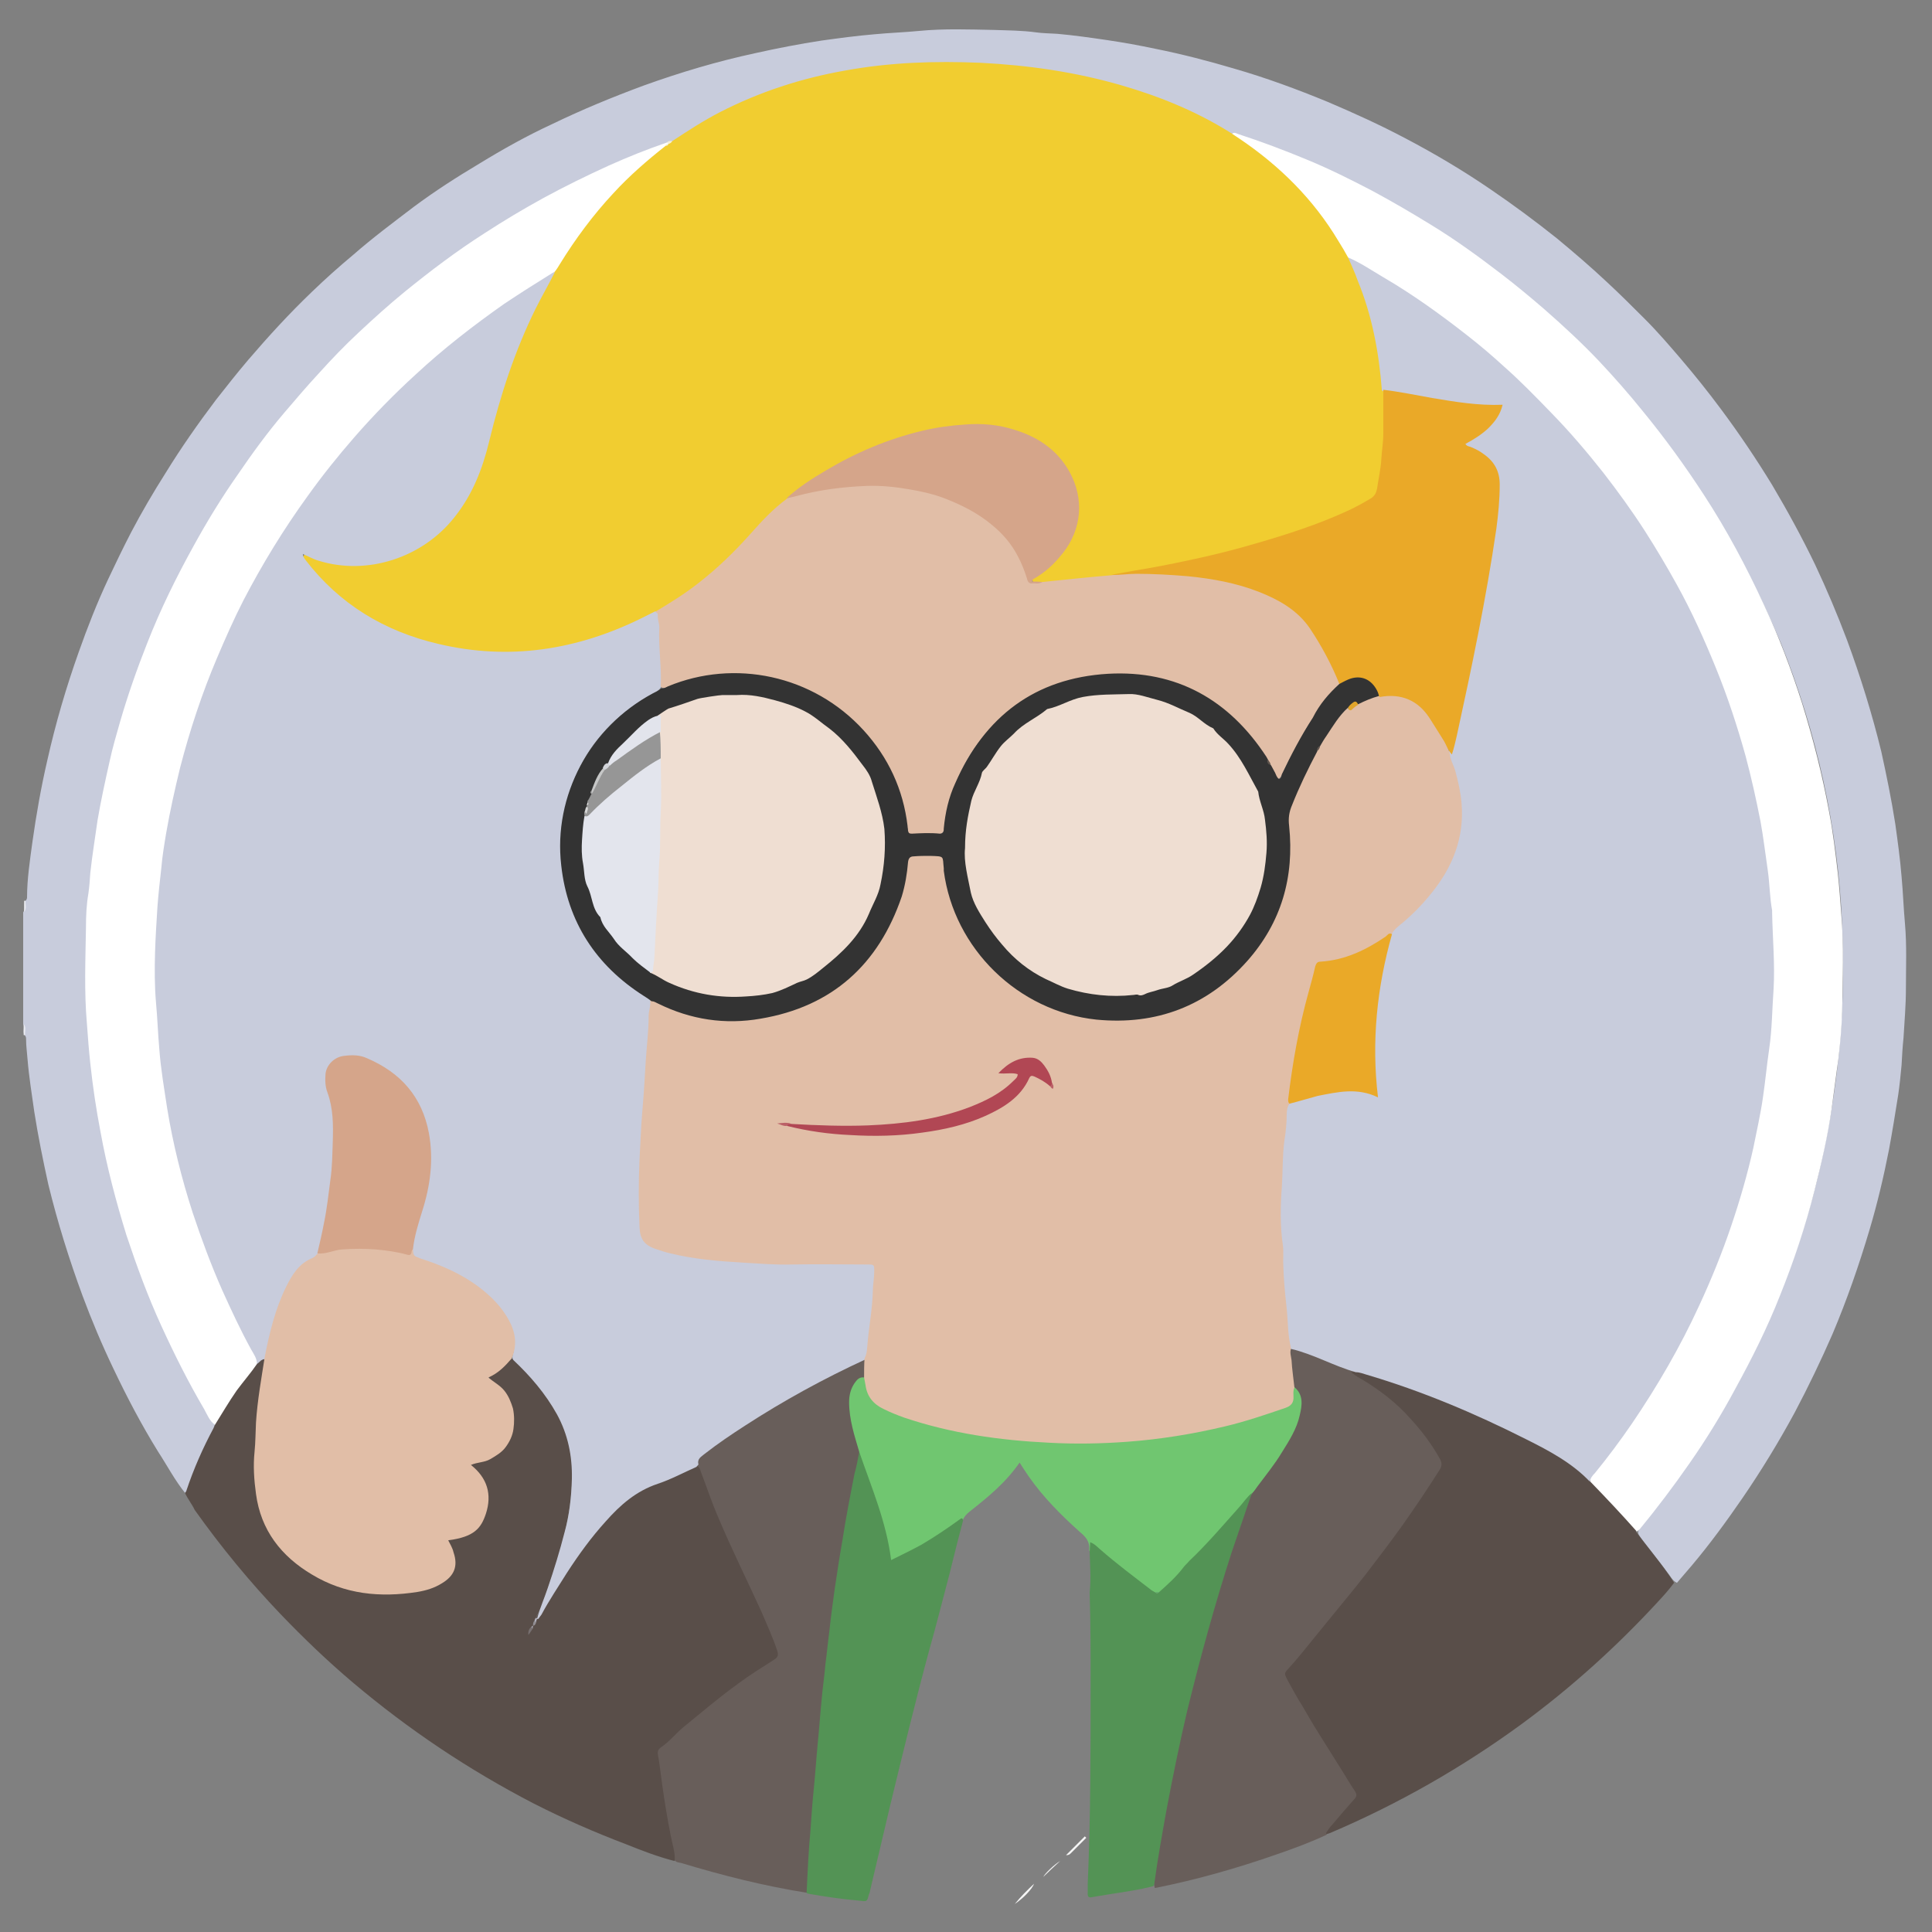 <?xml version="1.0" encoding="utf-8"?>
<!-- Generator: Adobe Illustrator 21.1.0, SVG Export Plug-In . SVG Version: 6.00 Build 0)  -->
<svg version="1.1" id="Capa_1" xmlns="http://www.w3.org/2000/svg" xmlns:xlink="http://www.w3.org/1999/xlink" x="0px" y="0px"
	 viewBox="0 0 400 400" style="enable-background:new 0 0 400 400;" xml:space="preserve">
<rect x="0" y="0" width="400" height="400" fill="#808080" stroke="none"/>
<style type="text/css">
	.st0{fill:#C8CCDC;}
	.st1{fill:#ECEDF2;}
	.st2{fill:#594E49;}
	.st3{fill:#685E5A;}
	.st4{fill:#70C670;}
	.st5{fill:#539355;}
	.st6{fill:#F5F5F5;}
	.st7{fill:#F1CD30;}
	.st8{fill:#FFFFFF;}
	.st9{fill:#F4F0D8;}
	.st10{fill:#E1BEA7;}
	.st11{fill:#777071;}
	.st12{fill:#918E93;}
	.st13{fill:#AFAFBB;}
	.st14{fill:#A5A3AD;}
	.st15{fill:#65AA6F;}
	.st16{fill:#EAA928;}
	.st17{fill:#D5A58A;}
	.st18{fill:#333333;}
	.st19{fill:#B14754;}
	.st20{fill:#E1A52B;}
	.st21{fill:#BB6167;}
	.st22{fill:#BB6268;}
	.st23{fill:#61564F;}
	.st24{fill:#60554E;}
	.st25{fill:#EFDED2;}
	.st26{fill:#E3E5ED;}
	.st27{fill:#969696;}
	.st28{fill:#E2E4EC;}
	.st29{fill:#C6C7C7;}
	.st30{fill:#D3D5DA;}
	.st31{fill:#D8D8D8;}
	.st32{fill:#E6E6E6;}
</style>
<g>
	<path class="st0" d="M5.3,186.5c0.2-0.2,0.3-0.5,0.3-0.7c0-3.8,0.6-7.7,1.1-11.4c0.8-5.7,1.8-11.4,3.1-17
		c1.7-7.6,3.9-15.1,6.5-22.4c1.8-5.1,3.8-10.2,6.1-15.1c1.5-3.2,3.1-6.5,4.7-9.6c2.2-4.2,4.6-8.3,7.2-12.4
		c3.2-5.2,6.7-10.2,10.4-15.1c2.2-2.8,4.4-5.6,6.7-8.3c4.2-4.9,8.5-9.6,13.2-14.1c2.8-2.7,5.6-5.2,8.6-7.7c4-3.5,8.3-6.7,12.5-9.9
		c4.3-3.2,8.8-6.1,13.5-8.9c4.9-3,9.9-5.8,15.1-8.2c6.2-3,12.5-5.6,19-8c7.5-2.7,15.2-5,23.1-6.7c4.5-1,9.1-1.9,13.7-2.6
		c3.6-0.5,7.3-1,10.9-1.3c3.1-0.3,6.2-0.4,9.3-0.7c5.2-0.5,10.3-0.3,15.5-0.2c2.9,0.1,5.8,0.1,8.7,0.5c1.4,0.2,2.9,0.2,4.4,0.3
		c3.4,0.3,6.9,0.8,10.3,1.3c3.4,0.5,6.7,1.1,10,1.8c5.5,1.1,10.9,2.5,16.3,4.1c6.6,1.9,13.1,4.3,19.4,6.9c5.4,2.3,10.7,4.7,16,7.5
		c6.1,3.2,12,6.7,17.7,10.6c4.7,3.2,9.3,6.6,13.8,10.2c3.5,2.9,7,5.9,10.3,9c2.7,2.5,5.3,5.1,7.9,7.7s5,5.4,7.4,8.2
		c2.9,3.4,5.7,6.9,8.3,10.4c3.8,5.1,7.3,10.3,10.6,15.7c3.2,5.4,6.2,10.9,8.9,16.5c2.4,5.1,4.6,10.3,6.6,15.6
		c2.8,7.6,5.2,15.3,7.1,23.1c1.1,5,2.1,9.9,2.9,15c0.5,3.6,1,7.2,1.3,10.9c0.3,3.2,0.4,6.4,0.7,9.7c0.4,4.5,0.2,9,0.2,13.5
		c0,3.4-0.3,6.8-0.5,10.2c-0.2,1.9-0.3,3.7-0.4,5.6c-0.2,2.1-0.4,4.2-0.7,6.2c-0.6,3.8-1.2,7.5-1.9,11.3c-1.1,5.6-2.4,11.1-4,16.5
		c-2.2,7.4-4.7,14.6-7.7,21.7c-2.4,5.5-5,10.9-7.8,16.2c-3.3,6.1-6.9,12-10.8,17.7c-3.3,4.8-6.8,9.6-10.6,14.1c-1,1.2-2,2.3-3,3.5
		c-0.7-0.3-1.1-0.9-1.5-1.5c-1.9-2.6-3.9-5.1-5.9-7.7c-0.3-0.5-0.8-0.9-0.6-1.6c2.4-3.2,5-6.3,7.3-9.6c10.1-13.7,18.1-28.5,24-44.5
		c5-13.5,8.2-27.4,9.9-41.7c1.2-9.9,1.4-19.8,1-29.7c-0.9-20.1-5.2-39.6-12.7-58.3C361,115,351,98.5,338.4,83.7
		c-4.1-4.8-8.3-9.5-13-13.9c-10.9-10.3-22.8-19.4-35.9-26.8c-9.9-5.7-20.3-10.3-31.1-14.1c-1.1-0.4-2.2-0.9-3.5-0.9
		c-3.2-1.4-6.1-3.4-9.4-4.8c-9.5-4.3-19.4-6.9-29.6-8.4c-8.9-1.3-17.9-1.7-26.8-1.3c-13.7,0.6-26.9,3.5-39.3,9.8
		c-3.1,1.6-6.2,3.4-9.1,5.4c-0.5,0.3-0.9,0.6-1.4,0.8c-0.4,0.1-0.9,0.2-1.3,0.3c-7.2,2.7-14.3,5.7-21.2,9.2
		c-12.2,6.3-23.6,13.8-34,22.6c-4.9,4.2-9.7,8.5-14.1,13.1c-10.1,10.7-19,22.3-26.4,35C36,121,30.7,132.7,26.8,145
		c-3.7,11.7-6.2,23.6-7.6,35.8c-1.1,9.4-1.2,18.8-0.8,28.2c0.6,14.6,3.1,29,7.3,43c3.4,11.5,8,22.6,13.6,33.3
		c1.7,3.3,3.7,6.4,5.5,9.6c-0.3,1.9-1.5,3.5-2.2,5.3c-1,2.6-2.2,5-3.1,7.6c-0.2,0.6-0.2,1.3-1.1,1.4c-2.2-2.7-3.8-5.8-5.7-8.7
		c-3.4-5.5-6.4-11.2-9.2-17.1c-2.4-5-4.5-10-6.4-15.1c-2.8-7.6-5.2-15.3-7.1-23.1c-1.1-5-2.1-9.9-2.9-15c-0.5-3.6-1.1-7.2-1.4-10.9
		c-0.1-1.4-0.3-2.7-0.3-4.1c0-0.3,0-0.6-0.3-0.9c-0.5-0.7,0.1-1.6-0.3-2.3c0-7.7,0-15.4,0-23.1C5.4,188.1,4.8,187.2,5.3,186.5z"/>
	<path class="st1" d="M5.3,186.5c-0.1,0.8,0.3,1.6-0.3,2.3c0-0.8,0-1.6,0-2.3C5,186.5,5.1,186.5,5.3,186.5z"/>
	<path class="st1" d="M4.9,212c0.6,0.7,0.2,1.5,0.3,2.3c-0.1,0-0.2,0-0.3,0C4.9,213.5,4.9,212.7,4.9,212z"/>
	<path class="st2" d="M38.3,309.1c0.1-0.2,0.3-0.3,0.3-0.5c1.5-4.5,3.4-8.8,5.6-12.9c0.1-0.2,0.2-0.5,0.3-0.8
		c-0.2-0.7,0.2-1.1,0.5-1.6c2.4-3.9,4.8-7.7,7.9-11.1c0.6-0.4,0.9-1.5,2-1c0.2,2.3-0.5,4.5-0.8,6.7c-0.7,4.7-1.1,9.5-1.1,14.3
		c-0.1,5.8,0.5,11.6,4.2,16.5c2.7,3.6,6.1,6.4,10.3,8.3c6.4,2.9,13.1,3.2,19.9,1.9c1.2-0.2,2.3-0.6,3.4-1.2c2.9-1.5,3.8-3.9,2.4-6.9
		c-0.2-0.3-0.3-0.7-0.5-1c-0.4-0.8-0.3-1.3,0.6-1.4c0.3-0.1,0.6-0.2,1-0.2c3-0.5,5-2.1,5.9-5.1c1-3.2,0.4-6.1-2-8.5
		c-1.2-1.3-1.1-1.7,0.6-2.1c5.4-1.4,7.6-4.5,7.1-10c-0.2-2.5-1.6-4.3-3.5-5.8c-1.6-1.3-1.6-1.7,0.2-2.7c1.3-0.7,1.9-2.3,3.4-2.7
		c0.6,0,1,0.4,1.4,0.8c4,4.2,7.6,8.5,9.6,14c1.3,3.7,1.6,7.4,1.4,11.3c-0.4,8.7-3.3,16.7-6.1,24.7c-0.3,0.9-0.8,1.7-1.2,2.5
		c-0.1,0.3-0.3,0.6-0.4,0.9c-0.1,0.3-0.2,0.7-0.4,1c-0.2,0.2-0.2,0.4-0.3,0.6s0,0-0.1,0.2c-0.1,0.2-0.3,0.4-0.4,0.6
		c0.2-0.2,0.3-0.4,0.4-0.6c0.1-0.2,0.2-0.4,0.3-0.6c0.2-0.3,0.3-0.6,0.5-1c0.1-0.4,0.3-0.6,0.4-1c4.6-8.7,10-16.7,17.1-23.5
		c1.6-1.5,3.4-2.7,5.5-3.6c2.7-1.1,5.3-2.2,7.9-3.5c0.8-0.4,1.6-0.8,2.5-0.8c0.8,0.1,1.1,0.6,1.3,1.3c4,11.8,9.9,22.8,14.8,34.2
		c1.9,4.4,1.9,4.3-2.2,6.9c-7.5,4.8-14.3,10.5-20.8,16.5c-0.6,0.6-0.6,1.2-0.5,1.9c0.6,6,1.7,12,2.9,17.9c0.2,1.1,0.9,2.2,0,3.3
		c-3.4-0.9-6.6-2.1-9.8-3.4c-6.6-2.5-13-5.3-19.3-8.5C97,366.4,84.6,358.1,73,348.3c-5.2-4.4-10.1-9.1-14.9-14.1
		c-6.4-6.7-12.4-14-17.8-21.6C39.8,311.5,38.9,310.4,38.3,309.1z"/>
	<path class="st2" d="M338.7,317.1c2.2,3,4.6,5.8,6.7,8.8c0.4,0.6,0.8,1.1,1.2,1.8c-1.1,1.5-2.3,2.8-3.5,4.1
		c-8.5,9.2-17.8,17.6-28,25.1c-12.3,9-25.6,16.6-39.7,22.6c-0.3,0.1-0.5,0.2-0.8,0.2c-0.5-0.5-0.5-0.6-0.1-1.1
		c0.9-1.3,1.9-2.4,2.9-3.6c3.7-4,3.2-3.1,0.7-7.1c-4-6.4-8-12.9-11.7-19.5c-1.1-1.9-1-2.1,0.4-3.8c7.4-8.7,14.6-17.5,21.4-26.6
		c3.2-4.3,6.2-8.7,9-13.2c0.7-1.1,0.7-2.1,0-3.2c-3.5-5.8-8-10.6-13.6-14.3c-1.1-0.7-2.2-1.4-3.3-2.2c-0.3-0.2-0.8-0.4-0.7-0.8
		c0.1-0.6,0.6-0.5,1-0.6c4.5,0.9,8.7,2.5,12.9,4c7.4,2.7,14.7,5.9,21.8,9.5c2.9,1.5,5.8,3.1,8.7,4.8c2,1.2,3.7,2.8,5.3,4.5
		c3,2.9,5.9,5.9,8.7,9C338.3,316,338.8,316.4,338.7,317.1z"/>
	<path class="st3" d="M280.6,284c-0.2,0-0.4,0-0.9,0.1c0.7,0.5,1.2,0.9,1.8,1.2c3.9,2.3,7.5,5,10.5,8.4c2.4,2.6,4.5,5.4,6.2,8.5
		c0.4,0.8,0.3,1.5-0.2,2.2c-2.4,3.8-4.9,7.5-7.5,11.2c-2.5,3.5-5.1,6.9-7.7,10.3c-2.5,3.2-5.1,6.3-7.7,9.5c-1.9,2.3-3.8,4.7-5.7,7
		c-0.8,1-1.6,1.9-2.5,2.9c-1,1.1-1.1,1.1-0.3,2.6c1,1.8,2,3.7,3.1,5.4c1.1,1.9,2.2,3.8,3.4,5.7c1.4,2.2,2.8,4.5,4.2,6.7
		c1.1,1.7,2.1,3.5,3.2,5.1c0.5,0.8,0.4,1.2-0.2,1.8c-1.5,1.7-3,3.4-4.4,5.1c-0.5,0.5-0.9,1.1-1.3,1.7c-0.1,0.2,0,0.3,0.2,0.4
		c-3.4,1.6-6.9,2.9-10.4,4.1c-8.3,2.9-16.7,5.3-25.3,7c-0.5-1.6,0-3,0.3-4.5c3-19.6,7.5-38.9,13.2-57.9c1.9-6.4,4-12.8,6.4-19.1
		c1-1.9,2.5-3.6,3.8-5.4c2-2.8,3.8-5.6,5.2-8.8c1.1-2.6,1.7-5.3-0.4-7.8c-0.4-2.6-1.1-5.3-0.5-8c0.8-0.4,1.5-0.2,2.2,0
		c2.1,0.6,4,1.4,5.9,2.3c1.3,0.6,2.7,1.2,4.1,1.5C279.9,283.2,280.5,283.3,280.6,284z"/>
	<path class="st3" d="M139.7,385.2c0.1-1.7-0.5-3.4-0.8-5c-0.7-3.5-1.3-7.1-1.8-10.7c-0.3-2.1-0.5-4.2-0.9-6.3
		c-0.1-0.7,0.2-1.1,0.6-1.4c1.8-1.2,3.1-2.9,4.8-4.3c3.7-3,7.3-6.1,11.2-8.9c2.4-1.8,5-3.4,7.5-5c0.8-0.5,0.9-1,0.6-1.9
		c-0.9-2.7-2.1-5.3-3.2-7.9c-3-6.6-6.3-13.2-9.1-19.9c-1.3-3-2.3-6.1-3.5-9.2c-0.2-0.6-0.3-1.2-1.1-1.2c-0.3-1.4,0.5-2.4,1.6-3.2
		c7.4-5.4,15.2-10.3,23.4-14.6c2.7-1.4,5.4-2.7,8.1-4.1c0.7-0.3,1.3-0.8,2.2-0.4c0.4,1.3,0.3,2.6-0.1,4c-3,1.5-3.2,4.2-2.9,7
		c0.3,2.9,1.4,5.6,1.9,8.5c0,1.8-0.5,3.5-0.9,5.2c-2.9,14.6-4.9,29.3-6.4,44.1c-0.9,9-1.7,18.1-2.3,27.1c-0.3,4.4-0.5,8.8-0.9,13.1
		c-0.1,0.6,0,1.2-0.5,1.7c-8.9-1.4-17.6-3.6-26.2-6.2C140.5,385.6,140.1,385.6,139.7,385.2z"/>
	<path class="st4" d="M177.9,300.6c-1-3.4-2.1-6.7-2.1-10.3c0-1.4,0.3-2.7,1.1-3.9c0.5-0.7,1-1.4,2.1-1.2c0.5,0.4,0.6,0.9,0.7,1.4
		c0.4,2.7,2.1,4.1,4.4,5.1c5.2,2.2,10.6,3.5,16.2,4.5c9.5,1.8,19,2.4,28.6,2c12.3-0.5,24.4-2.7,36-6.9c1.5-0.5,2.6-1.2,2.4-3
		c0-0.5,0-1,0.7-1.1c1.9,1.6,1.6,3.7,1.1,5.8c-0.6,2.8-2.2,5.3-3.7,7.7c-1.5,2.5-3.4,4.8-5.1,7.1c-0.3,0.4-0.6,0.9-1,1.3
		c-2.2,3.3-5,6.1-7.7,9c-3.5,3.8-7,7.6-10.7,11.2c-0.3,0.3-0.6,0.5-1,0.6c-0.2,0-0.5,0-0.7,0c-2.5-1.1-4.4-3.1-6.5-4.6
		c-2.4-1.8-4.7-3.8-6.8-5.6c0.3,0.5,0.3,1.1-0.2,1.7c0-0.2-0.2-0.3-0.2-0.5c0.2-1.7-0.7-2.7-1.9-3.7c-3.9-3.5-7.6-7.2-10.6-11.5
		c-0.6-0.9-1.3-1.9-1.9-2.9c-2.9,4.2-6.6,7.2-10.4,10.2c-0.6,0.5-1.1,1-1.4,1.8c-1.9,1-3.7,2.4-5.5,3.6c-2.5,1.7-5.2,3.1-7.9,4.3
		c-1.4,0.7-1.9,0.5-2.1-1.1c-0.8-5.8-2.9-11.2-4.8-16.7C178.5,303.5,178,302.1,177.9,300.6z"/>
	<path class="st5" d="M177.9,300.6c2.5,7.3,5.6,14.4,6.6,22.4c2.2-1.1,4.3-2.1,6.3-3.2c2.7-1.6,5.4-3.4,8-5.3
		c0.4-0.3,0.5-0.1,0.6,0.3c-1,3.7-1.9,7.4-2.8,11c-1.4,5.3-2.7,10.5-4.2,15.8c-2.9,10.7-5.5,21.5-8.1,32.2
		c-1.4,5.9-2.8,11.9-4.2,17.8c0,0.2-0.1,0.4-0.2,0.6c-0.4,1.6-0.4,1.5-2.1,1.3c-3.4-0.3-6.9-0.8-10.3-1.4c-0.2,0-0.3-0.1-0.5-0.2
		c0.2-4.3,0.4-8.7,0.8-13c0.2-2.9,0.4-5.8,0.7-8.7c0.3-3,0.5-6.1,0.8-9.2c0.3-3,0.5-6,0.8-9c0.2-2.5,0.6-5,0.8-7.5
		c0.3-2.2,0.5-4.5,0.8-6.7c0.3-2.9,0.7-5.8,1.1-8.7c0.5-3.4,1-6.7,1.6-10.1c0.7-4.6,1.6-9.2,2.5-13.8
		C177.3,303.8,177.6,302.2,177.9,300.6z"/>
	<path class="st5" d="M225.6,321.4c0-0.6,0.1-1.3,0.1-2.1c0.9,0.3,1.5,1,2.1,1.5c3.3,2.9,6.8,5.5,10.3,8.2c0.3,0.3,0.8,0.5,1.1,0.7
		c0.2,0.2,0.5,0.2,0.7,0c1.8-1.6,3.7-3.3,5.2-5.3c0.3-0.4,0.8-0.8,1.1-1.2c3.7-3.5,7-7.4,10.4-11.2c0.9-1,1.6-2.1,2.6-2.9
		c-1.4,4.1-2.8,8.2-4.2,12.3c-3.5,10.8-6.5,21.8-9.2,32.8c-1.6,6.8-3,13.7-4.3,20.6c-0.9,5-1.8,10-2.5,15.1c0,0.2-0.1,0.4-0.2,0.6
		c-3,0.8-6.1,1.2-9.2,1.7c-1.2,0.2-2.4,0.4-3.6,0.6c-0.6,0.1-0.8-0.1-0.8-0.7c0-0.6,0-1.3,0-2c0.6-13.8,0.6-27.5,0.6-41.3
		c0-6.4,0-12.8-0.2-19.1C225.9,327.1,225.7,324.2,225.6,321.4z"/>
	<path class="st6" d="M210.1,394.2c1.2-1.5,2.5-2.8,4-4.2C213.7,391.1,211.9,393,210.1,394.2z"/>
	<path class="st6" d="M224.9,380.5c-1.1,1.1-2.1,2.1-3.2,3.2c-0.2,0.2-0.4,0.4-1,0.4c0.8-0.8,1.4-1.4,2.1-2.1
		c0.6-0.6,1.2-1.2,1.8-1.8C224.7,380.3,224.8,380.4,224.9,380.5z"/>
	<path class="st6" d="M219.5,385.3c-1.3,1.2-2.6,2.4-3.5,3.3C216.3,387.9,218.3,386,219.5,385.3z"/>
	<path class="st7" d="M139.2,29.2c3.2-2.1,6.4-4.2,9.9-6c8.2-4.2,16.8-7,25.9-8.6c9.3-1.7,18.6-2,28-1.6c9.9,0.5,19.7,1.9,29.3,4.7
		c7.9,2.3,15.5,5.4,22.5,9.8c0.2,0.1,0.3,0.2,0.5,0.2c3,1.1,5.4,3.2,7.7,5.2c6.5,5.4,12.1,11.7,16,19.3c0.2,0.5,0.6,0.8,0.8,1.3
		c4.3,8.6,6.5,17.8,7,27.3c0.1,6.6,0,13.2-1.2,19.7c-0.3,1.7-1.1,2.8-2.5,3.7c-3.9,2.4-8.2,4-12.5,5.5c-12.9,4.5-26.2,7.7-39.7,9.6
		c-0.3,0-0.5,0.2-0.8,0.2c-4.6,0.6-9.1,1.1-13.8,1.4c-0.9-0.2-2.2,0.3-2.5-0.6c-0.3-1,1.1-1.3,1.8-1.8c2.1-1.8,4.3-3.6,5.6-6.2
		c3.5-6.6,1.9-14.2-3.8-18.9c-3.7-3-7.9-4.5-12.5-4.9c-8.6-0.7-16.6,1.5-24.4,4.7c-6.2,2.6-11.9,5.9-17.1,10.2
		c-3.1,2.5-5.8,5.4-8.5,8.3c-5.3,5.8-11.3,10.9-18.2,14.7c-0.4,0.2-0.8,0.4-1.1,0.7c-8.3,4.6-17,7.3-26.5,8
		c-11.1,0.9-21.5-1.2-31.2-6.4c-5.7-3-10.6-7.1-14.5-12.3c-0.3-0.4-0.9-0.9-0.5-1.4c0.5-0.7,1.1-0.2,1.6,0
		c11.2,4.5,25,0.4,31.9-11.5c2.2-3.8,3.7-7.9,4.7-12.1c2.6-10.9,6.3-21.4,11.5-31.4c0.6-1.2,1.4-2.4,2-3.6
		c4.7-7.9,10.3-15.1,17-21.3c1.9-1.7,3.8-3.4,5.8-4.8c0.2-0.2,0.5-0.3,0.8-0.4c0.1-0.1,0.2-0.2,0.3-0.2
		C138.7,29.4,139,29.3,139.2,29.2z"/>
	<path class="st8" d="M279.1,53.3c-0.6-1.1-1.3-2.3-2-3.4c-5.2-8.7-12.2-15.6-20.5-21.2c-0.5-0.3-1-0.7-1.5-1c0.3-0.3,0.7-0.2,1.1,0
		c4.9,1.6,9.7,3.4,14.5,5.4c4.6,1.9,9,4.1,13.4,6.4c4.1,2.2,8.2,4.6,12.1,7c5.1,3.1,9.9,6.6,14.6,10.2c3,2.3,5.9,4.7,8.8,7.2
		c4,3.5,7.9,7.1,11.5,10.9c3.1,3.3,6.1,6.7,9,10.3c4.6,5.6,8.8,11.4,12.7,17.4c4.7,7.2,8.8,14.9,12.4,22.7
		c3.1,6.6,5.7,13.5,7.9,20.4c2.3,7.4,4.2,14.9,5.6,22.5c0.8,4.2,1.3,8.4,1.8,12.7c0.3,2.8,0.5,5.6,0.7,8.3
		c0.6,6.7,0.3,13.5,0.2,20.3c-0.1,3.3-0.4,6.7-0.8,10c-0.5,3.4-0.9,6.8-1.4,10.3c-0.8,5.6-2.1,11.2-3.5,16.7
		c-1.9,7.5-4.3,14.7-7.2,21.9c-2.6,6.6-5.8,13-9.2,19.2c-2.9,5.4-6.1,10.6-9.6,15.6c-3.2,4.6-6.6,9.1-10.2,13.5
		c-0.2,0.2-0.4,0.3-0.6,0.5c-3.1-3.5-6.3-6.9-9.6-10.3c-0.5-1.1,0.5-1.7,1-2.4c4.6-5.8,8.9-11.9,12.7-18.3
		c8.3-13.8,14.5-28.5,18.5-44.2c2.4-9.3,4-18.7,4.7-28.3c0.4-5.4,0.8-10.7,0.6-16.2c-0.4-13.6-2.1-27.1-5.7-40.2
		c-3-11.1-7-21.7-12.2-31.9c-6.1-12.1-13.6-23.2-22.5-33.5c-10.1-11.7-21.6-21.9-34.5-30.5c-3.2-2.2-6.6-4.2-10-6.1
		C280.8,54.7,279.9,54.1,279.1,53.3z"/>
	<path class="st8" d="M137.8,30.2c-3.8,3-7.5,6.2-10.8,9.8c-4.2,4.5-7.9,9.5-11.1,14.7c-0.3,0.5-0.6,1-1,1.5
		c-0.7,0.7-1.5,1.3-2.3,1.8c-8.8,5.3-17,11.5-24.6,18.3C76.9,86.3,67.3,97.5,59.2,110c-8.6,13.2-15.1,27.4-19.6,42.4
		c-3.2,10.6-5.3,21.5-6.4,32.5c-0.6,6.6-1,13.2-0.7,19.8c0.8,19.7,4.4,38.9,11.9,57.3c2.4,5.9,4.9,11.7,8,17.2
		c0.5,1,1.4,1.9,0.8,3.2c-1.3,1.9-2.8,3.6-4.2,5.5c-1.6,2.3-3,4.7-4.5,7.1c-1.1-0.8-1.6-2.1-2.2-3.2c-3.3-5.6-6.2-11.4-8.9-17.3
		c-2.8-6.1-5.1-12.4-7.2-18.7c-2.2-7.1-4.1-14.3-5.4-21.5c-0.9-4.7-1.6-9.4-2.1-14.1c-0.3-2.7-0.5-5.4-0.7-8.2
		c-0.6-6.7-0.3-13.4-0.2-20.1c0-2.3,0.1-4.6,0.5-6.9c0.2-1.4,0.3-2.8,0.4-4.3c0.4-3.7,1-7.3,1.5-10.9c0.7-4.1,1.6-8.2,2.5-12.2
		c0.6-2.8,1.4-5.5,2.2-8.3c1.6-5.5,3.5-10.9,5.6-16.2c2.7-6.9,6-13.6,9.6-20.1c2.8-5.1,5.8-10,9.1-14.7c3-4.4,6.2-8.8,9.7-12.9
		c2.3-2.7,4.6-5.4,7.1-8.1c2.7-3,5.4-5.8,8.3-8.5c3.1-2.9,6.2-5.7,9.5-8.4c5.3-4.3,10.7-8.4,16.5-12.1c4-2.6,8-5,12.2-7.3
		c4.4-2.4,8.9-4.6,13.5-6.7c4-1.8,8-3.4,12.1-4.8c0.3-0.1,0.4,0,0.3,0.3h0C138.2,30,137.9,30,137.8,30.2z"/>
	<path class="st9" d="M138.4,29.8c-0.1-0.1-0.2-0.2-0.3-0.3c0.3-0.4,0.7-0.3,1.1-0.3C139,29.5,138.8,29.7,138.4,29.8z"/>
	<path class="st0" d="M53.2,282.4c0-1.2-0.7-2.1-1.2-3c-2.2-4-4.1-8.1-6-12.3c-2.3-5.2-4.3-10.6-6.1-16c-2.3-7.1-4.1-14.3-5.3-21.7
		c-0.6-4-1.3-8-1.6-12c-0.3-3.3-0.4-6.6-0.7-9.8c-0.3-3.5-0.3-6.9-0.2-10.4c0.1-3.2,0.3-6.4,0.5-9.5c0.2-2.7,0.5-5.3,0.8-8
		c0.2-2.4,0.6-4.8,1-7.2c0.8-4.6,1.8-9.1,2.9-13.6c2-7.7,4.5-15.3,7.6-22.6c1.7-4,3.5-8.1,5.5-12c3.9-7.5,8.3-14.7,13.3-21.6
		c3-4.2,6.2-8.2,9.6-12.1c4-4.6,8.3-9,12.8-13.1c5.7-5.3,11.9-10.1,18.3-14.6c3.3-2.2,6.6-4.3,10-6.4c0.2-0.1,0.3-0.1,0.5-0.2
		c-1.3,2.6-2.7,5-4,7.6c-4.3,8.7-7.3,17.9-9.6,27.4c-1.4,5.8-3.5,11.2-7.3,15.9c-6.6,8.3-18,12-28,8.9c-1.1-0.3-2.1-0.9-3.3-1.4
		c0,0.6,0.4,1,0.6,1.3c7,9.1,16.3,14.7,27.4,17.3c14.7,3.5,28.8,1.3,42.3-5.4c0.8-0.4,1.6-0.8,2.4-1.2c0.5-0.3,0.7,0,0.9,0.3
		c0.2,0.3,0.3,0.7,0.3,1.1c0.3,4.5,0.8,9.1,0.5,13.6c-0.3,1-1,1.4-1.8,1.8c-10.9,6.1-17.5,15.3-18.8,27.8c-1.1,10.8,2,20.4,9.8,28.4
		c2.2,2.2,4.5,4.3,7.3,5.9c0.7,0.4,1.4,0.9,1.6,1.8c0,3.6-0.3,7.1-0.6,10.7c-0.3,4-0.5,8-0.8,12c-0.6,7.4-0.9,14.7-0.7,22.1
		c0,0.6,0,1.3,0.1,2c0.2,2.1,1.3,3.4,3.3,4.1c3.5,1.2,7.1,1.6,10.7,2.1c10.4,1.3,20.8,1,31.2,1c3.3,0,3.5,0.2,3.4,3.5
		c-0.3,5-0.8,9.9-1.6,14.8c-0.1,0.6-0.1,1.3-0.9,1.7c-8.7,4-17.1,8.6-25.1,13.8c-2.8,1.8-5.6,3.7-8.3,5.8c-0.7,0.6-1.6,1-1.3,2.2
		c0,0.1-0.3,0.3-0.4,0.5c-2.7,1.2-5.3,2.6-8,3.5c-4.5,1.5-7.8,4.4-10.8,7.8c-3,3.3-5.6,6.9-8,10.6c-1.8,2.9-3.7,5.7-5.3,8.7
		c-0.2,0.3-0.4,0.5-0.6,0.8c-0.1,0.1-0.2,0.2-0.3,0c0.6-2.2,1.5-4.2,2.2-6.3c1.3-3.8,2.5-7.7,3.5-11.6c1-3.6,1.4-7.3,1.5-11
		c0.1-4.7-0.8-9.2-3.1-13.4c-2.4-4.3-5.5-7.9-9-11.2c-0.2-0.2-0.2-0.5-0.2-0.8c1.2-4.3-0.7-7.5-3.4-10.4c-4.2-4.7-9.6-7.3-15.5-9.1
		c-1.4-0.4-2.1-1.1-1.9-2.6c0.3-2.6,1-5.1,1.8-7.5c1.7-5.4,2.5-10.9,1.4-16.4c-1.4-7.1-5.6-11.9-12.2-14.7c-0.6-0.3-1.3-0.4-1.9-0.5
		c-4.9-0.8-7.5,2-6,6.7c1,3.3,1.3,6.7,1.2,10.1c-0.1,3-0.1,6.1-0.5,9.2c-0.6,4.8-1.3,9.6-2.8,14.2c-0.3,0.6-0.7,1.1-1.3,1.4
		c-2.7,1.3-4.1,3.7-5.3,6.2c-1.8,3.8-2.9,8-3.8,12.1c-0.2,0.7-0.2,1.4-0.8,1.9C54.1,281.3,53.8,282,53.2,282.4z"/>
	<path class="st10" d="M54.8,281c1-5.1,2.2-10.1,4.5-14.7c1.2-2.4,2.6-4.7,5.3-5.8c0.5-0.2,0.8-0.6,1.1-0.9c1.9-1,4.1-1.3,6.2-1.4
		c3.5-0.2,6.9-0.1,10.3,0.7c1.1,0.3,2.2,0.3,3.3-0.3c0.1,1.4,0.1,1.4,1.4,1.9c4.4,1.4,8.6,3.2,12.3,6c2.5,1.9,4.7,4.1,6.2,6.9
		c1.4,2.6,1.7,5.2,0.5,7.9c-1.3,1.5-2.7,3-4.8,3.9c1.2,1,2.4,1.6,3.3,2.7c0.9,1.1,1.4,2.4,1.8,3.7c0.3,1.4,0.3,2.9,0.1,4.3
		c-0.2,1.4-0.8,2.6-1.6,3.7c-0.8,1.1-2,1.8-3.2,2.5c-1.2,0.7-2.6,0.6-4,1.2c3.4,2.7,4.4,6.1,3.1,10.1c-1,3-2.4,4.8-7.8,5.5
		c0.4,0.8,0.9,1.6,1.1,2.5c1,2.9,0.1,4.9-2.4,6.4c-1.6,1-3.3,1.5-5.1,1.8c-7.7,1.2-15,0.5-21.8-3.6c-6.4-3.8-10.6-9.2-11.6-16.7
		c-0.4-2.9-0.6-5.8-0.3-8.7c0.2-2,0.2-4,0.3-6.1C53.3,289.9,54.1,285.5,54.8,281z"/>
	<path class="st11" d="M110.3,337.2c-0.3,0.4-0.5,0.8-0.9,1.3c-0.1-0.8,0.2-1.3,0.5-1.6C110.2,336.9,110.2,337.1,110.3,337.2z"/>
	<path class="st12" d="M111,335.9c-0.1,0.3-0.2,0.6-0.6,0.7l0,0c-0.1-0.4,0-0.8,0.3-1.1C110.8,335.5,110.8,335.7,111,335.9z"/>
	<path class="st13" d="M111,335.9c-0.1-0.1-0.2-0.2-0.3-0.3c0-0.2,0-0.5,0.3-0.6c0.1,0,0.2,0,0.3,0C111.2,335.2,111,335.5,111,335.9
		z"/>
	<path class="st14" d="M110.3,337.2c-0.1-0.1-0.2-0.2-0.3-0.3c0.1-0.2,0.2-0.3,0.4-0.3l0,0C110.3,336.8,110.3,337,110.3,337.2z"/>
	<path class="st0" d="M279.1,53.3c2.6,1.1,4.9,2.7,7.3,4.1c6,3.5,11.7,7.6,17.2,11.9c2.7,2.1,5.3,4.3,7.8,6.6c3.4,3,6.6,6.3,9.8,9.6
		c3.8,3.9,7.3,8,10.7,12.3c3.1,4,6,8,8.7,12.2c2.3,3.6,4.5,7.3,6.6,11.1c3.1,5.6,5.7,11.4,8.1,17.3c2.4,5.9,4.4,12,6.1,18.1
		c1.2,4.5,2.2,9,3.1,13.6c0.6,3.3,1,6.7,1.5,10.1c0.4,2.8,0.4,5.6,0.9,8.3c0,0.2,0,0.3,0,0.5c0.1,5.3,0.6,10.6,0.3,15.8
		c-0.3,4.1-0.3,8.2-0.9,12.3c-0.5,3.4-0.8,6.7-1.3,10.1c-0.5,3.5-1.3,7-2,10.5c-1.2,5.4-2.8,10.9-4.6,16.2c-1.9,5.6-4.1,11-6.6,16.4
		c-3.9,8.5-8.6,16.6-13.9,24.4c-2.4,3.5-5,7-7.7,10.3c-0.5,0.5-1,1.1-1,1.8c-3.7-3.9-8.4-6.4-13.2-8.8c-10.7-5.4-21.6-10-33.1-13.4
		c-0.7-0.2-1.4-0.5-2.2-0.5c-4.6-1.3-8.7-3.7-13.3-4.8c-0.8-0.3-0.7-1.1-0.8-1.7c-0.5-3-0.7-6-0.9-9c-0.5-7-1-14.1-0.7-21.1
		c0.2-5.6,0.5-11.1,1-16.6c0.1-0.8,0.3-1.6,0.8-2.3c0.9-0.8,2-0.9,3-1.2c4-1.1,8.1-2.1,12.3-1.6c0.8,0.1,1.9,1.1,2.5,0.2
		c0.5-0.6-0.1-1.7-0.1-2.6c-0.5-8.1,0-16.2,1.8-24.1c0.5-1.9,0.7-3.8,1.4-5.6c0.5-1,1.3-1.8,2.1-2.5c3.6-3.2,7-6.6,9.3-10.8
		c3.9-7.1,4.2-14.4,1.4-22c-0.3-0.8-0.7-1.5-0.6-2.4c3.3-14.5,6.3-29,8.7-43.7c0.6-3.4,0.9-6.9,1.1-10.3c0.3-4.5-1.2-6.9-5.3-8.9
		c-0.6-0.3-1.4-0.4-1.4-1.2c0-0.7,0.8-0.9,1.3-1.2c2.2-1.3,4.1-2.8,5.3-5c0.6-1,0.3-1.4-0.8-1.4c-6.3,0-12.5-1.3-18.6-2.4
		c-1.4-0.3-2.9,0-4.1-1.1c-0.6-7.8-2-15.4-5-22.7C280.5,56.4,279.8,54.9,279.1,53.3z"/>
	<path class="st10" d="M267,228.5c-0.5,0.6-0.6,1.5-0.6,2.2c0,1.9-0.2,3.7-0.5,5.6c-0.4,3.1-0.3,6.2-0.5,9.3
		c-0.3,4-0.4,8.1,0.2,12.2c0.2,1.4,0,3,0.1,4.5c0.1,2.6,0.3,5.1,0.6,7.7c0.2,1.8,0.3,3.5,0.4,5.2c0.1,1.4,0.3,2.7,0.6,4
		c-0.3,0.8,0,1.6,0.1,2.4c0.1,1.9,0.4,3.8,0.6,5.7c-0.3,0.6-0.2,1.2-0.2,1.8c0.1,1.3-0.5,2-1.7,2.4c-4.1,1.4-8.2,2.8-12.4,3.8
		c-6.7,1.6-13.5,2.7-20.3,3.2c-5.4,0.4-10.8,0.5-16.2,0.2c-10.2-0.5-20.2-1.9-30-5.2c-1.4-0.5-2.9-1.1-4.3-1.8
		c-2.1-1-3.4-2.6-3.7-4.9c-0.1-0.5-0.2-1.1-0.3-1.6c0-1.3,0-2.7,0.1-4c0.5-0.9,0.5-1.9,0.6-2.9c0.3-3.6,1-7.2,1.1-10.8
		c0-1.4,0.3-2.8,0.3-4.3c0-1.4,0-1.4-1.5-1.4c-5.2,0-10.4-0.1-15.5,0c-3.5,0.1-6.9-0.2-10.4-0.4c-5-0.3-9.9-0.7-14.8-1.9
		c-0.9-0.2-1.8-0.5-2.7-0.8c-3-0.9-3.6-2.4-3.7-4.8c-0.2-4.6-0.2-9.1,0-13.7c0.2-3.4,0.3-6.9,0.6-10.3c0.3-3.4,0.5-6.9,0.7-10.3
		c0.2-3.1,0.6-6.2,0.6-9.3c0-1.1,0.5-2.1,0.3-3.3c0.7-0.5,1.3,0,1.9,0.3c10.3,4.6,20.6,4.8,30.7-0.1c11.4-5.6,18.3-14.9,19.9-27.7
		c0.3-2.4,0.8-2.9,3.2-3c0.9,0,1.8,0,2.6,0c1.7,0.1,2.4,0.7,2.6,2.4c0.6,6.3,2.8,12,6.6,17c6.9,9.1,16,14.1,27.6,14.6
		c7.4,0.3,14.3-1.4,20.4-5.4c10-6.6,15.6-15.9,16.3-27.9c0.2-2.5,0-5-0.3-7.4c-0.1-1,0.2-1.9,0.5-2.7c1.6-3.9,3.2-7.9,5.4-11.5
		c0.3-0.4,0.6-0.8,0.8-1.2c1.1-2.2,2.5-4.2,4-6.2c0.5-0.7,1.1-1.6,2.1-1.7c0.3-0.2,0.1,0.6,0.5,0.3c0.5-0.5,1-0.9,1.6-1.2
		c1.3-0.8,2.8-1.4,4.3-1.7c4.1-0.9,7.4,0.4,10,3.7c1.6,2.1,2.9,4.4,4.2,6.6c0.3,0.6,0.5,1.3,0.7,2c0.1,1.2,0.8,2.3,1.1,3.4
		c0.6,2.2,1.1,4.4,1.3,6.7c0.6,7.2-1.9,13.3-6.3,18.7c-2,2.5-4.2,4.7-6.7,6.7c-0.6,0.5-1.1,1-1.5,1.7c-4,3.1-8.4,5.3-13.4,5.9
		c-1.4,0.2-2.1,0.8-2.4,2.1c-2.2,8.3-4.2,16.7-5,25.2C267.3,227.4,267.2,228,267,228.5z"/>
	<path class="st15" d="M239.9,329.6c-0.2,0.3-0.5,0.3-0.7,0C239.5,329.6,239.7,329.6,239.9,329.6z"/>
	<path class="st10" d="M136.8,142.2c0.2-4.1-0.5-8.2-0.3-12.3c0-0.9-0.4-1.7-0.3-2.6c0-0.4-0.3-0.5-0.6-0.6c3-1.8,6.1-3.7,8.9-5.9
		c4-3.1,7.5-6.5,10.9-10.3c2.3-2.6,4.7-5.2,7.6-7.3c3.4-1.8,7.1-2.2,10.8-2.7c6.9-1,13.7-0.3,20.4,1.7c6.1,1.9,11.5,4.9,15.4,10.2
		c1.4,1.9,2.4,4,3.1,6.2c0.7,2.2,0.8,2.2,3.1,1.9c4.8-0.5,9.5-1,14.3-1.4c9.5-1.2,18.8-0.4,28,2.2c2.9,0.8,5.6,2.1,8.1,3.6
		c2,1.2,3.8,2.7,5.1,4.6c2.6,3.7,4.8,7.6,6.3,11.9c0,0.6-0.3,1-0.8,1.4c-4.2,3.9-6.9,8.8-9.5,13.8c-0.7,1.3-1.3,2.6-1.9,3.8
		c-0.5,1.1-1.1,1.1-1.8,0.1c-0.4-0.5-0.6-1.1-0.9-1.8c-0.2-0.5-0.4-0.9-0.7-1.3c-3.9-6.5-9.2-11.5-16.1-14.6
		c-4-1.8-8.2-2.9-12.6-3.1c-5.7-0.3-11.2,0.5-16.4,2.8c-9.3,4.2-15.8,11-19.4,20.6c-1,2.6-1.7,5.3-1.9,8c-0.1,1.2-0.6,1.7-1.8,1.7
		c-1.5,0-3.1,0-4.6,0c-1.4,0-1.9-0.6-2.1-2c-2-14.1-9.8-23.7-22.8-28.9c-8.3-3.3-16.9-3.1-25.3,0.1
		C138.4,142.1,137.6,142.8,136.8,142.2z"/>
	<path class="st16" d="M277.3,141.6c-1.6-4-3.7-7.9-6.1-11.5c-2.6-3.8-6.4-5.9-10.4-7.5c-4.8-1.9-9.8-2.8-14.9-3.3
		c-3.5-0.3-7.1-0.5-10.7-0.5c-1.7,0-3.4,0.3-5.1,0.2c1.6-0.3,3.3-0.6,5-0.9c3.7-0.6,7.3-1.3,11-2.1c4.8-1,9.6-2.2,14.3-3.6
		c6.2-1.8,12.4-3.8,18.3-6.5c1.8-0.8,3.4-1.7,5.1-2.7c0.8-0.5,1.1-1.1,1.3-2c0.3-2.1,0.8-4.2,0.9-6.3c0.1-1.7,0.4-3.4,0.4-5.1
		c0-3,0-6.1,0-9.1c3.4,0.4,6.7,1.1,10.1,1.7c4.8,0.8,9.5,1.6,14.6,1.4c-0.5,2.1-1.6,3.5-3,4.9c-1.4,1.3-3,2.3-4.7,3.2
		c0.3,0.5,0.7,0.5,1,0.6c1,0.4,2,0.9,2.9,1.6c2.1,1.5,3.2,3.5,3.2,6.2c0,3.1-0.3,6.2-0.7,9.2c-2.1,14.4-5.1,28.7-8.2,42.9
		c-0.3,1.3-0.6,2.6-1,3.8c-0.9-0.9-1.2-2.2-1.9-3.2c-0.9-1.4-1.8-2.9-2.7-4.3c-2.4-3.7-5.9-5.2-10.3-4.4c-0.4-0.3-0.6-0.6-0.8-1
		c-1.6-2.5-3.3-3-6-1.8C278.3,141.5,277.9,141.9,277.3,141.6z"/>
	<path class="st17" d="M215.8,120.5c-0.7,0.5-1.5,0.2-2.2,0.3c-0.7,0-0.9-0.6-1-1.1c-0.5-1.6-1.1-3.1-1.9-4.6
		c-1.3-2.5-3.1-4.6-5.3-6.4c-3.1-2.6-6.6-4.3-10.3-5.7c-2.2-0.8-4.5-1.3-6.9-1.7c-2.9-0.5-5.8-0.8-8.7-0.7c-5,0.2-9.8,0.8-14.6,2.1
		c-0.7,0.2-1.4,0.3-2.1,0.5c2.5-2.3,5.3-4.1,8.2-5.8c6.2-3.7,12.8-6.5,19.9-8.2c2.9-0.7,5.8-1.1,8.8-1.3c3.5-0.3,7,0,10.4,1.1
		c5.2,1.6,9.4,4.6,11.8,9.6c2.8,5.9,1.6,12.1-2.5,16.7c-1.5,1.8-3.2,3.3-5.3,4.5c-0.2,0.1-0.4,0.2-0.4,0.6
		C214.4,120.4,215.1,120.4,215.8,120.5z"/>
	<path class="st9" d="M137.8,30.2c0.1-0.3,0.3-0.4,0.6-0.4C138.3,30.1,138.1,30.2,137.8,30.2z"/>
	<path class="st18" d="M277.3,141.6c0.6-0.3,1.1-0.6,1.8-0.9c2.3-1,4.5-0.3,5.8,1.9c0.3,0.5,0.5,1,0.6,1.5c-1.5,0.4-2.9,1-4.3,1.7
		c-0.9-0.5-1.3,0.8-2.1,0.7c-1.9,1.7-3.1,3.8-4.5,5.9c-0.5,0.7-0.9,1.4-1.3,2.1c-0.2,0.3-0.5,0.6-0.6,1.1c-1.9,3.6-3.7,7.3-5.2,11.1
		c-0.6,1.4-0.8,2.7-0.6,4.3c1.1,10.6-1.6,20-8.7,28c-8.3,9.3-18.8,13.3-31.2,12.1c-16.2-1.7-29.5-14.7-31.6-30.8c0-0.2,0-0.3,0-0.5
		c-0.3-2.6,0.3-2.5-2.9-2.6c-1.1,0-2.2,0-3.3,0.1c-0.8,0-1.1,0.4-1.2,1.2c-0.2,2.4-0.6,4.8-1.3,7.1c-4.8,14.1-14.4,22.8-29.2,25.3
		c-7.4,1.3-14.5,0.2-21.2-3.1c-0.5-0.2-0.8-0.5-1.4-0.5c-0.5-0.4-1.1-0.8-1.6-1.1c-9.9-6.3-15.8-15.3-17.1-27
		c-1.7-14.5,6-28.7,18.9-35.6c0.6-0.3,1.3-0.6,1.8-1.1c0.5,0.1,1-0.2,1.4-0.4c13.7-5.7,30-2.4,40.5,9.1c5.1,5.6,8.2,12.2,9.1,19.8
		c0,0.3,0.1,0.6,0.1,1c0.1,0.5,0.3,0.6,0.8,0.6c1.9-0.1,3.8-0.2,5.8,0c0.8,0,0.8-0.6,0.8-1.1c0.3-3.2,1-6.4,2.4-9.4
		c6.1-13.8,16.5-21.7,31.6-22.6c14.2-0.8,25.1,5.4,32.8,17.2c0.2,0.3,0.3,0.6,0.5,0.9c0.1,0.4,0.4,0.7,0.6,1.1
		c0.2,0.4,0.5,0.9,0.7,1.3s0.3,0.9,0.8,1.3c0.5-0.2,0.5-0.7,0.6-1c1.9-4,4-8,6.4-11.7C273.2,145.8,275.1,143.6,277.3,141.6z"/>
	<path class="st17" d="M85.5,258.6c-0.2,0.2-0.3,0.5-0.3,0.7c-0.1,0.5-0.4,0.6-0.8,0.5c-2.1-0.6-4.3-0.9-6.4-1.1
		c-2.4-0.2-4.9-0.2-7.4,0c-1.7,0.2-3.2,1-4.9,0.8c0.5-2.1,1-4.3,1.4-6.4c0.6-2.9,0.9-5.8,1.3-8.8c0.4-2.7,0.4-5.4,0.5-8
		c0.1-3.4,0.1-6.8-1.1-10.1c-0.5-1.3-0.5-2.6-0.4-3.9c0.2-1.8,1.8-3.5,3.9-3.7c1.6-0.2,3.2-0.2,4.7,0.5c7,3,11.4,8,12.8,15.5
		c1,5.5,0.3,10.9-1.4,16.2C86.6,253.4,85.8,255.9,85.5,258.6z"/>
	<path class="st16" d="M267,228.5c-0.3-0.2-0.3-0.5-0.3-0.9c0.9-7.5,2.2-14.9,4.2-22.1c0.5-1.8,1-3.6,1.4-5.4c0.2-0.6,0.4-1,1.1-1
		c5-0.3,9.4-2.4,13.5-5.2c0.3-0.2,0.6-0.9,1.3-0.5c-3.1,11-4.3,22.2-2.9,33.8c-4.3-2.1-8.4-1.1-12.5-0.3
		C270.9,227.4,269,228,267,228.5z"/>
	<path class="st19" d="M217.4,224.9c-1-0.9-2.1-1.5-3.2-2c-0.5-0.2-0.8-0.3-1.1,0.3c-1.8,4-5.3,6.1-9,7.8c-4.2,1.9-8.7,2.9-13.2,3.5
		c-4.9,0.7-9.9,0.8-14.8,0.5c-4.5-0.2-8.8-0.8-13.2-1.9c0.1-0.8,0.6-0.4,1-0.4c5.3,0.3,10.6,0.5,15.8,0.3c7.2-0.3,14.3-1.2,21.1-3.8
		c3.3-1.3,6.4-2.8,9-5.4c0.4-0.4,0.9-0.7,0.9-1.4c-1.2-0.4-2.4,0-4-0.2c2.1-2.2,4.3-3.4,7.1-3.2c1.1,0.1,1.8,0.8,2.4,1.6
		c0.8,1.1,1.4,2.2,1.6,3.6C218,224.5,218,224.9,217.4,224.9z"/>
	<path class="st20" d="M279.1,146.5c0.3-0.5,0.7-0.8,1.1-1.1c0.6-0.4,0.8,0.1,1,0.5c-0.5,0.3-1,0.7-1.4,1.1
		C279.3,147.2,279.2,146.8,279.1,146.5z"/>
	<path class="st21" d="M163.9,232.7c-0.3,0.1-0.8,0-1,0.4c-0.7,0.1-1.3-0.3-2-0.5C162,232.5,162.9,232.3,163.9,232.7z"/>
	<path class="st22" d="M217.4,224.9c0.3-0.2,0.3-0.4,0.4-0.7c0.1,0.2,0.2,0.3,0.3,0.6c0,0.2,0,0.5-0.1,0.6
		C217.7,225.4,217.6,225.1,217.4,224.9z"/>
	<path class="st23" d="M272.7,155.5c-0.1-0.5,0.2-0.9,0.6-1.1C273.3,154.9,273,155.3,272.7,155.5z"/>
	<path class="st24" d="M263,158.4c-0.5-0.2-0.7-0.6-0.6-1.1C262.8,157.6,263.1,158,263,158.4z"/>
	<path class="st25" d="M199.8,175.6c0-3.8,0.6-6.7,1.3-9.8c0.5-2,1.8-3.7,2.2-5.8c0.1-0.4,0.7-0.8,1-1.2c1-1.4,1.8-2.9,2.9-4.3
		c0.8-1,1.8-1.7,2.7-2.6c2-2.2,4.7-3.2,6.9-5.1c2.6-0.5,4.7-2,7.4-2.5c3.2-0.6,6.4-0.5,9.5-0.6c1.9-0.1,3.9,0.7,5.9,1.2
		c2.4,0.6,4.5,1.8,6.7,2.7c1.8,0.8,3,2.4,4.9,3.2c0.8,1.3,2.1,2.1,3.1,3.2c2.7,2.9,4.3,6.5,6.2,9.9c0.2,2,1.2,3.8,1.4,5.8
		c0.3,2.3,0.5,4.6,0.3,6.9c-0.2,2.4-0.5,4.8-1.2,7.2c-0.6,2-1.3,3.9-2.2,5.6c-1.3,2.4-2.9,4.6-4.8,6.6c-2.1,2.2-4.5,4.1-7,5.8
		c-1.3,0.9-2.9,1.4-4.2,2.2c-0.9,0.6-2.1,0.6-3.2,1c-0.8,0.3-1.7,0.4-2.5,0.8c-0.4,0.2-0.9,0.4-1.4,0.2c-0.3-0.2-0.8,0-1.1,0
		c-4.6,0.5-9.1,0-13.5-1.3c-1.6-0.5-3-1.3-4.6-2c-3.5-1.7-6.5-4.1-9-7.1c-1.3-1.5-2.4-3-3.5-4.7c-1.2-1.9-2.5-3.9-3-6.1
		C200.4,181.7,199.5,178.4,199.8,175.6z"/>
	<path class="st25" d="M136.1,148.2c0,0,2.2-1.5,2.3-1.5c2-0.6,4-1.3,6-2c0.6-0.2,4.6-0.8,5.2-0.8c1,0,2,0,3,0
		c2.7-0.2,5.3,0.4,7.9,1.1c2.2,0.6,4.3,1.3,6.2,2.3c1.8,0.9,3.4,2.4,5.1,3.6c2.7,2.1,4.8,4.8,6.8,7.5c0.8,1,1.6,2.2,1.9,3.4
		c1,3.2,2.2,6.4,2.6,9.8c0.3,3.9,0,7.7-0.8,11.5c-0.4,2.2-1.6,4.1-2.4,6.1c-2,4.7-5.6,8.1-9.5,11.2c-1.1,0.9-2.2,1.8-3.4,2.4
		c-0.6,0.3-1.3,0.4-2,0.7c-1.7,0.8-3.3,1.6-5.1,2.1c-1.8,0.4-3.6,0.6-5.4,0.7c-5.5,0.4-10.8-0.5-15.9-2.8c-1.4-0.6-2.6-1.6-4-2.1
		c0.5-5.2,0.6-10.4,1-15.7c0.2-3,0.3-5.9,0.4-8.9c0.1-6.6,0.6-13.1,0.4-19.6c0-1.8,0-3.5,0-5.3C136.3,150.6,136.5,149.4,136.1,148.2
		z"/>
	<path class="st26" d="M136.8,157c0,3.7,0.2,7.4,0,11.1c-0.2,3.4,0,6.8-0.3,10.2c-0.2,2.4-0.1,4.7-0.3,7.1
		c-0.3,4.2-0.5,8.4-0.7,12.6c0,1-0.3,1.9-0.3,2.9c0,0.3-0.3,0.5-0.5,0.5c-1.3-1-2.6-1.9-3.7-3c-1.3-1.4-2.9-2.4-3.9-4
		c-1-1.5-2.4-2.6-2.8-4.5c-1.8-1.8-1.6-4.3-2.7-6.4c-0.7-1.4-0.6-3.2-0.9-4.8c-0.3-1.6-0.3-3.2-0.2-4.8c0.1-1.6,0.2-3.3,0.5-4.9
		c3.8-3.5,7.6-6.9,11.9-9.9C134,158.3,135.1,157,136.8,157z"/>
	<path class="st27" d="M136.8,157c-3,1.6-5.6,3.7-8.2,5.8c-2.3,1.8-4.5,3.7-6.5,5.8c-0.3,0.3-0.6,0.6-1.1,0.3c0-0.4-0.2-0.8,0.2-1.1
		c0.5-0.2,0.2-0.7,0.3-1c0-0.1,0-0.2,0-0.3c0.2-0.2,0.2-0.4,0.1-0.6c0.4-0.5,0.6-1.1,0.9-1.6c0.5-1.8,1.3-3.5,2.4-5.1
		c0.4-0.4,0.7-0.8,1.1-1.2c2.7-2.2,5.6-4.3,8.7-6.1c0.6-0.3,1.1-0.9,1.9-0.6C136.8,153.3,136.8,155.2,136.8,157z"/>
	<path class="st28" d="M136.8,151.5c-3.2,1.6-6.2,3.8-9.1,5.9c-0.5,0.3-1,0.7-1.4,1.1c-0.4,0-0.5-0.1-0.4-0.5
		c0.6-1.7,1.8-2.9,3.1-4.1c1.7-1.6,3.2-3.4,5.2-4.8c0.6-0.4,1.3-0.8,2-0.9c0.3-0.1,0.6-0.2,0.6,0.3
		C136.8,149.5,136.8,150.5,136.8,151.5z"/>
	<path class="st29" d="M125.2,159.4c-1.1,1.5-1.7,3.4-2.7,5l0,0c-0.2-0.3-0.1-0.5,0-0.8c0.6-1.6,1.2-3.3,2.4-4.6
		C125.1,159,125.2,159.2,125.2,159.4z"/>
	<path class="st30" d="M125.2,159.4c-0.1-0.2-0.3-0.3-0.4-0.4c0.2-0.5,0.4-0.9,1-1c0.2,0.2,0.3,0.3,0.4,0.5
		C126,158.9,125.6,159.2,125.2,159.4z"/>
	<path class="st31" d="M121.5,167c0.5,0.4,0,0.9,0,1.3c0,0.1-0.2,0.2-0.2,0.1c-0.1-0.1-0.1-0.3-0.2-0.4
		C121.2,167.6,121.2,167.2,121.5,167z"/>
	<path class="st32" d="M121.6,166.1c0.3,0.2,0.3,0.5-0.1,0.6C121.6,166.5,121.6,166.3,121.6,166.1z"/>
	<path class="st27" d="M122.5,163.6c0,0.3,0,0.5,0,0.8C122.1,164.2,122.2,163.9,122.5,163.6z"/>
</g>
</svg>
